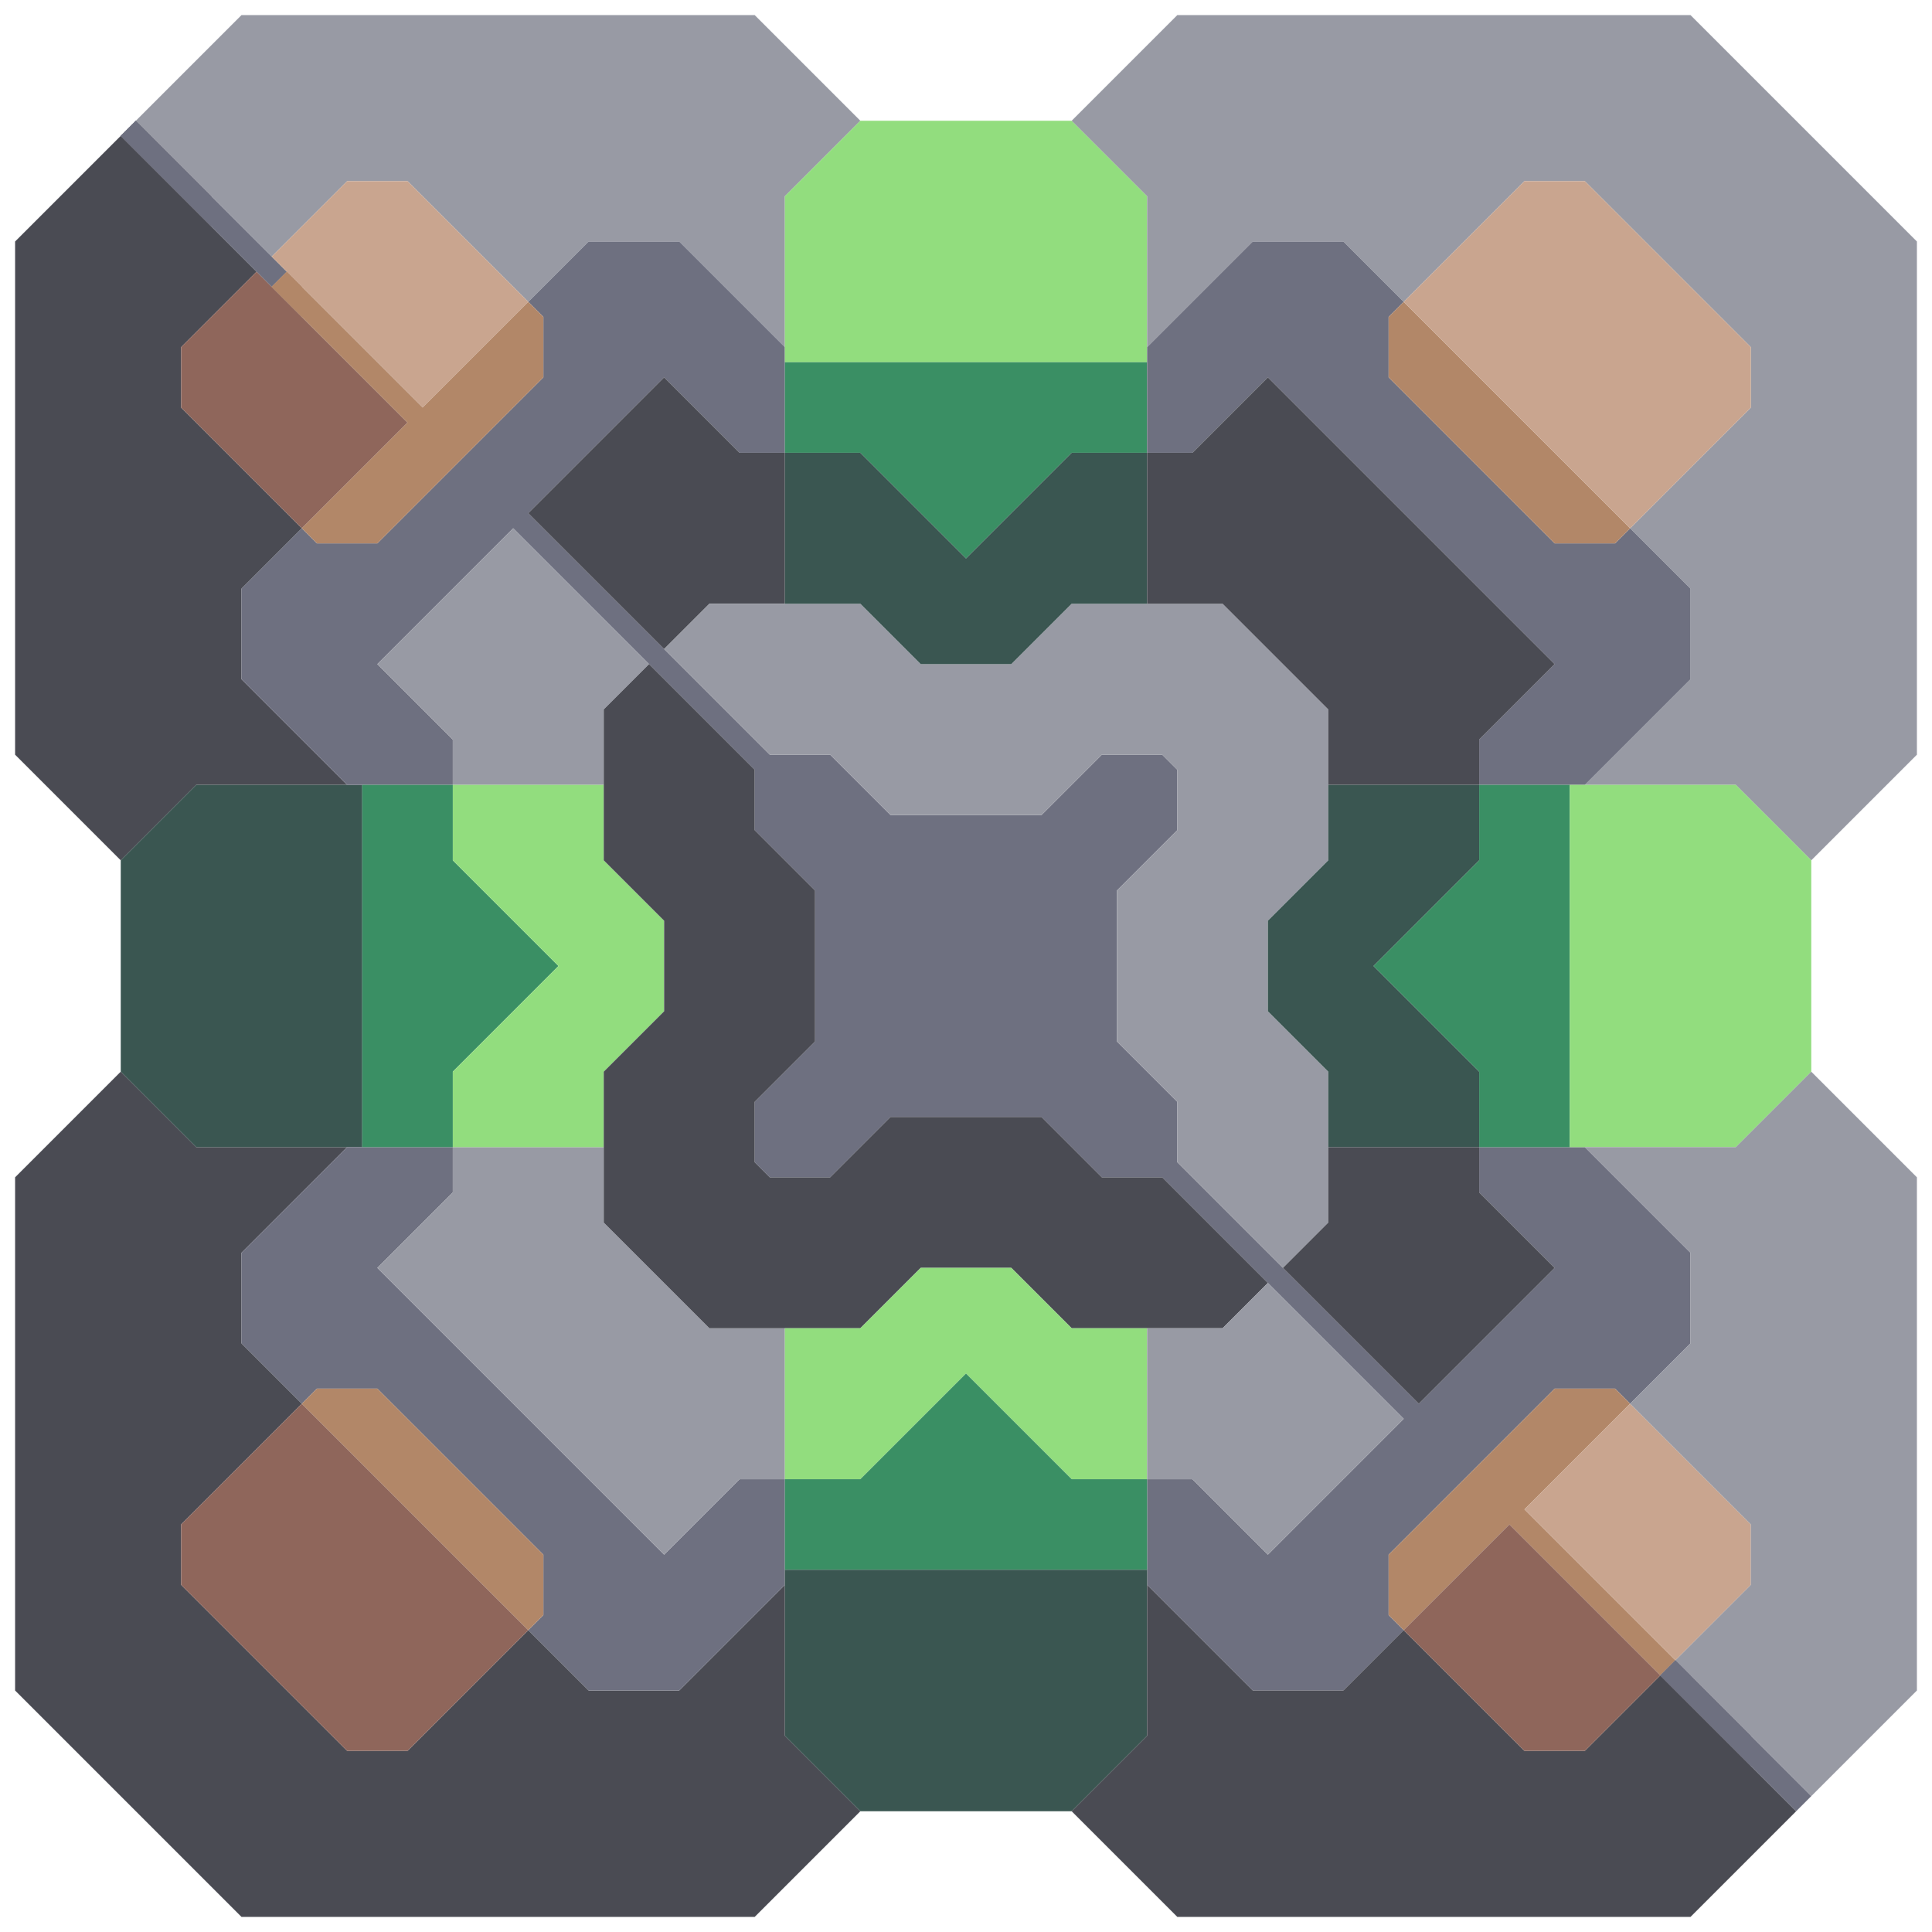 <svg xmlns="http://www.w3.org/2000/svg" width="64" height="64" style="fill-opacity:1;color-rendering:auto;color-interpolation:auto;text-rendering:auto;stroke:#000;stroke-linecap:square;stroke-miterlimit:10;shape-rendering:auto;stroke-opacity:1;fill:#000;stroke-dasharray:none;font-weight:400;stroke-width:1;font-family:&quot;Dialog&quot;;font-style:normal;stroke-linejoin:miter;font-size:12px;stroke-dashoffset:0;image-rendering:auto">
    <g style="stroke-linecap:round;fill:#4a4b53;stroke:#4a4b53">
        <path stroke="none" d="M.5 25V8L4 4.5 8.5 9 6 11.5v2l4 4-2 2v3l3.5 3.5h-5L4 28.5Z" style="stroke:none"/>
    </g>
    <g stroke="none" style="stroke-linecap:round;fill:#4a4b53;stroke:#4a4b53">
        <path d="M.5 56V39L4 35.5 6.5 38h5L8 41.5v3l2 2-4 4v2l5.5 5.5h2l4-4 2 2h3l3.5-3.5v5l2.5 2.5-3.5 3.5H8Z" style="stroke:none"/>
        <path d="m5 5.5-1-1 .5-.5.5.5Z" style="fill:#6e7080;stroke:none"/>
        <path d="M4 35.5v-7L6.5 26H12v12H6.5Z" style="fill:#3a5651;stroke:none"/>
        <path d="M4.5 4 8 .5h17L28.5 4 26 6.5v5L22.5 8h-3l-2 2-4-4h-2L9 8.5Z" style="fill:#989aa4;stroke:none"/>
        <path d="m7 7.5-3-3 .5-.5L7 6.5Z" style="fill:#6e7080;stroke:none"/>
        <path d="M6 13.5v-2L8.5 9l5 5-3.5 3.5Zm0 39v-2l4-4 7.5 7.5-4 4h-2Z" style="fill:#8f665b;stroke:none"/>
        <path d="m9.5 9-.5.5-5-5 .5-.5ZM8 22.5v-3l2-2 .5.5h2l5.5-5.5v-2l-.5-.5 2-2h3l3.5 3.5V15h-1.5L22 12.5 17.5 17l8 8h2l2 2h5l2-2h2l.5.5v2l-2 2v5l2 2v2l8 8 4.5-4.5-2.5-2.5V38h3.5l3.5 3.5v3l-2 2-.5-.5h-2L46 51.5v2l.5.5-2 2h-3L38 52.5V49h1.5l2.5 2.5 4.5-4.5-8-8h-2l-2-2h-5l-2 2h-2l-.5-.5v-2l2-2v-5l-2-2v-2l-8-8-4.5 4.5 2.5 2.5V26h-3.5Zm0 22v-3l3.5-3.5H15v1.5L12.5 42l9.5 9.5 2.5-2.5H26v3.5L22.5 56h-3l-2-2 .5-.5v-2L12.5 46h-2l-.5.5Z" style="fill:#6e7080;stroke:none"/>
        <path d="M9 8.5 11.5 6h2l4 4-3.5 3.5Z" style="fill:#c9a58f;stroke:none"/>
        <path d="m10 10.5-1-1 .5-.5.5.5Z" style="fill:#b28768;stroke:none"/>
        <path d="m10.5 18-.5-.5 3.5-3.5L9 9.5l.5-.5 4.5 4.5 3.5-3.5.5.5v2L12.5 18ZM10 46.5l.5-.5h2l5.5 5.5v2l-.5.5Z" style="fill:#b28768;stroke:none"/>
        <path d="M12 38V26h3v2.5l3.5 3.5-3.5 3.5V38Z" style="fill:#3a8f64;stroke:none"/>
        <path d="m12.5 22 4.5-4.5 4.5 4.5-1.5 1.5V26h-5v-1.5Zm0 20 2.5-2.5V38h5v2.5l3.5 3.5H26v5h-1.5L22 51.5Z" style="fill:#989aa4;stroke:none"/>
        <path d="M15 28.5V26h5v2.5l2 2v3l-2 2V38h-5v-2.5l3.5-3.5Z" style="fill:#92dd7e;stroke:none"/>
        <path d="m17.5 17 4.5-4.5 2.5 2.5H26v5h-2.5L22 21.5ZM20 28.5v-5l1.5-1.5 3.5 3.5v2l2 2v5l-2 2v2l.5.5h2l2-2h5l2 2h2l3.5 3.5-1.5 1.5h-5l-2-2h-3l-2 2h-5L20 40.5v-5l2-2v-3Z" style="stroke:none"/>
        <path d="m22 21.5 1.5-1.5h5l2 2h3l2-2h5l3.5 3.5v5l-2 2v3l2 2v5L42.5 42 39 38.5v-2l-2-2v-5l2-2v-2l-.5-.5h-2l-2 2h-5l-2-2h-2Z" style="fill:#989aa4;stroke:none"/>
        <path d="M26 12V6.5L28.5 4h7L38 6.5V12Z" style="fill:#92dd7e;stroke:none"/>
        <path d="M26 15v-3h12v3h-2.5L32 18.5 28.5 15Z" style="fill:#3a8f64;stroke:none"/>
        <path d="M26 20v-5h2.5l3.5 3.5 3.5-3.5H38v5h-2.5l-2 2h-3l-2-2Z" style="fill:#3a5651;stroke:none"/>
        <path d="M26 49v-5h2.5l2-2h3l2 2H38v5h-2.5L32 45.5 28.5 49Z" style="fill:#92dd7e;stroke:none"/>
        <path d="M26 52v-3h2.5l3.5-3.5 3.5 3.5H38v3Z" style="fill:#3a8f64;stroke:none"/>
        <path d="M26 57.5V52h12v5.5L35.5 60h-7Z" style="fill:#3a5651;stroke:none"/>
        <path d="M35.5 4 39 .5h17L63.5 8v17L60 28.5 57.5 26h-5l3.5-3.5v-3l-2-2 4-4v-2L52.5 6h-2l-4 4-2-2h-3L38 11.5v-5Z" style="fill:#989aa4;stroke:none"/>
        <path d="m35.5 60 2.5-2.5v-5l3.5 3.5h3l2-2 4 4h2l2.5-2.5 4.5 4.5-3.5 3.5H39Z" style="stroke:none"/>
        <path d="M38 15v-3.5L41.5 8h3l2 2-.5.5v2l5.5 5.5h2l.5-.5 2 2v3L52.5 26H49v-1.5l2.5-2.5-9.5-9.5-2.5 2.5Z" style="fill:#6e7080;stroke:none"/>
        <path d="M38 20v-5h1.5l2.5-2.5 9.5 9.5-2.5 2.5V26h-5v-2.5L40.5 20Z" style="stroke:none"/>
        <path d="M38 49v-5h2.5l1.5-1.5 4.5 4.5-4.5 4.5-2.5-2.5Z" style="fill:#989aa4;stroke:none"/>
        <path d="M42 33.5v-3l2-2V26h5v2.5L45.5 32l3.5 3.5V38h-5v-2.5Z" style="fill:#3a5651;stroke:none"/>
        <path d="m42.5 42 1.5-1.5V38h5v1.5l2.5 2.5-4.5 4.5Z" style="stroke:none"/>
        <path d="m54 17.5-.5.5h-2L46 12.5v-2l.5-.5Z" style="fill:#b28768;stroke:none"/>
        <path d="m45.5 32 3.5-3.5V26h3v12h-3v-2.5Z" style="fill:#3a8f64;stroke:none"/>
        <path d="m46.5 54-.5-.5v-2l5.5-5.5h2l.5.5-3.5 3.5 5 5-.5.5-5-5Z" style="fill:#b28768;stroke:none"/>
        <path d="m46.5 10 4-4h2l5.5 5.5v2l-4 4Z" style="fill:#c9a58f;stroke:none"/>
        <path d="m46.5 54 3.5-3.5 5 5-2.5 2.5h-2Z" style="fill:#8f665b;stroke:none"/>
        <path d="m50.5 50 3.5-3.5 4 4v2L55.5 55Z" style="fill:#c9a58f;stroke:none"/>
        <path d="M52 38V26h5.5l2.5 2.5v7L57.5 38Z" style="fill:#92dd7e;stroke:none"/>
        <path d="M52.5 38h5l2.5-2.5 3.5 3.5v17L60 59.5 55.5 55l2.5-2.5v-2l-4-4 2-2v-3Z" style="fill:#989aa4;stroke:none"/>
        <path d="m56 56.5-1-1 .5-.5.5.5Z" style="fill:#6e7080;stroke:none"/>
        <path d="m58 58.5-3-3 .5-.5 2.5 2.5Z" style="fill:#6e7080;stroke:none"/>
        <path d="M59.5 60 55 55.5l.5-.5 4.5 4.5Z" style="fill:#6e7080;stroke:none"/>
    </g>
</svg>
